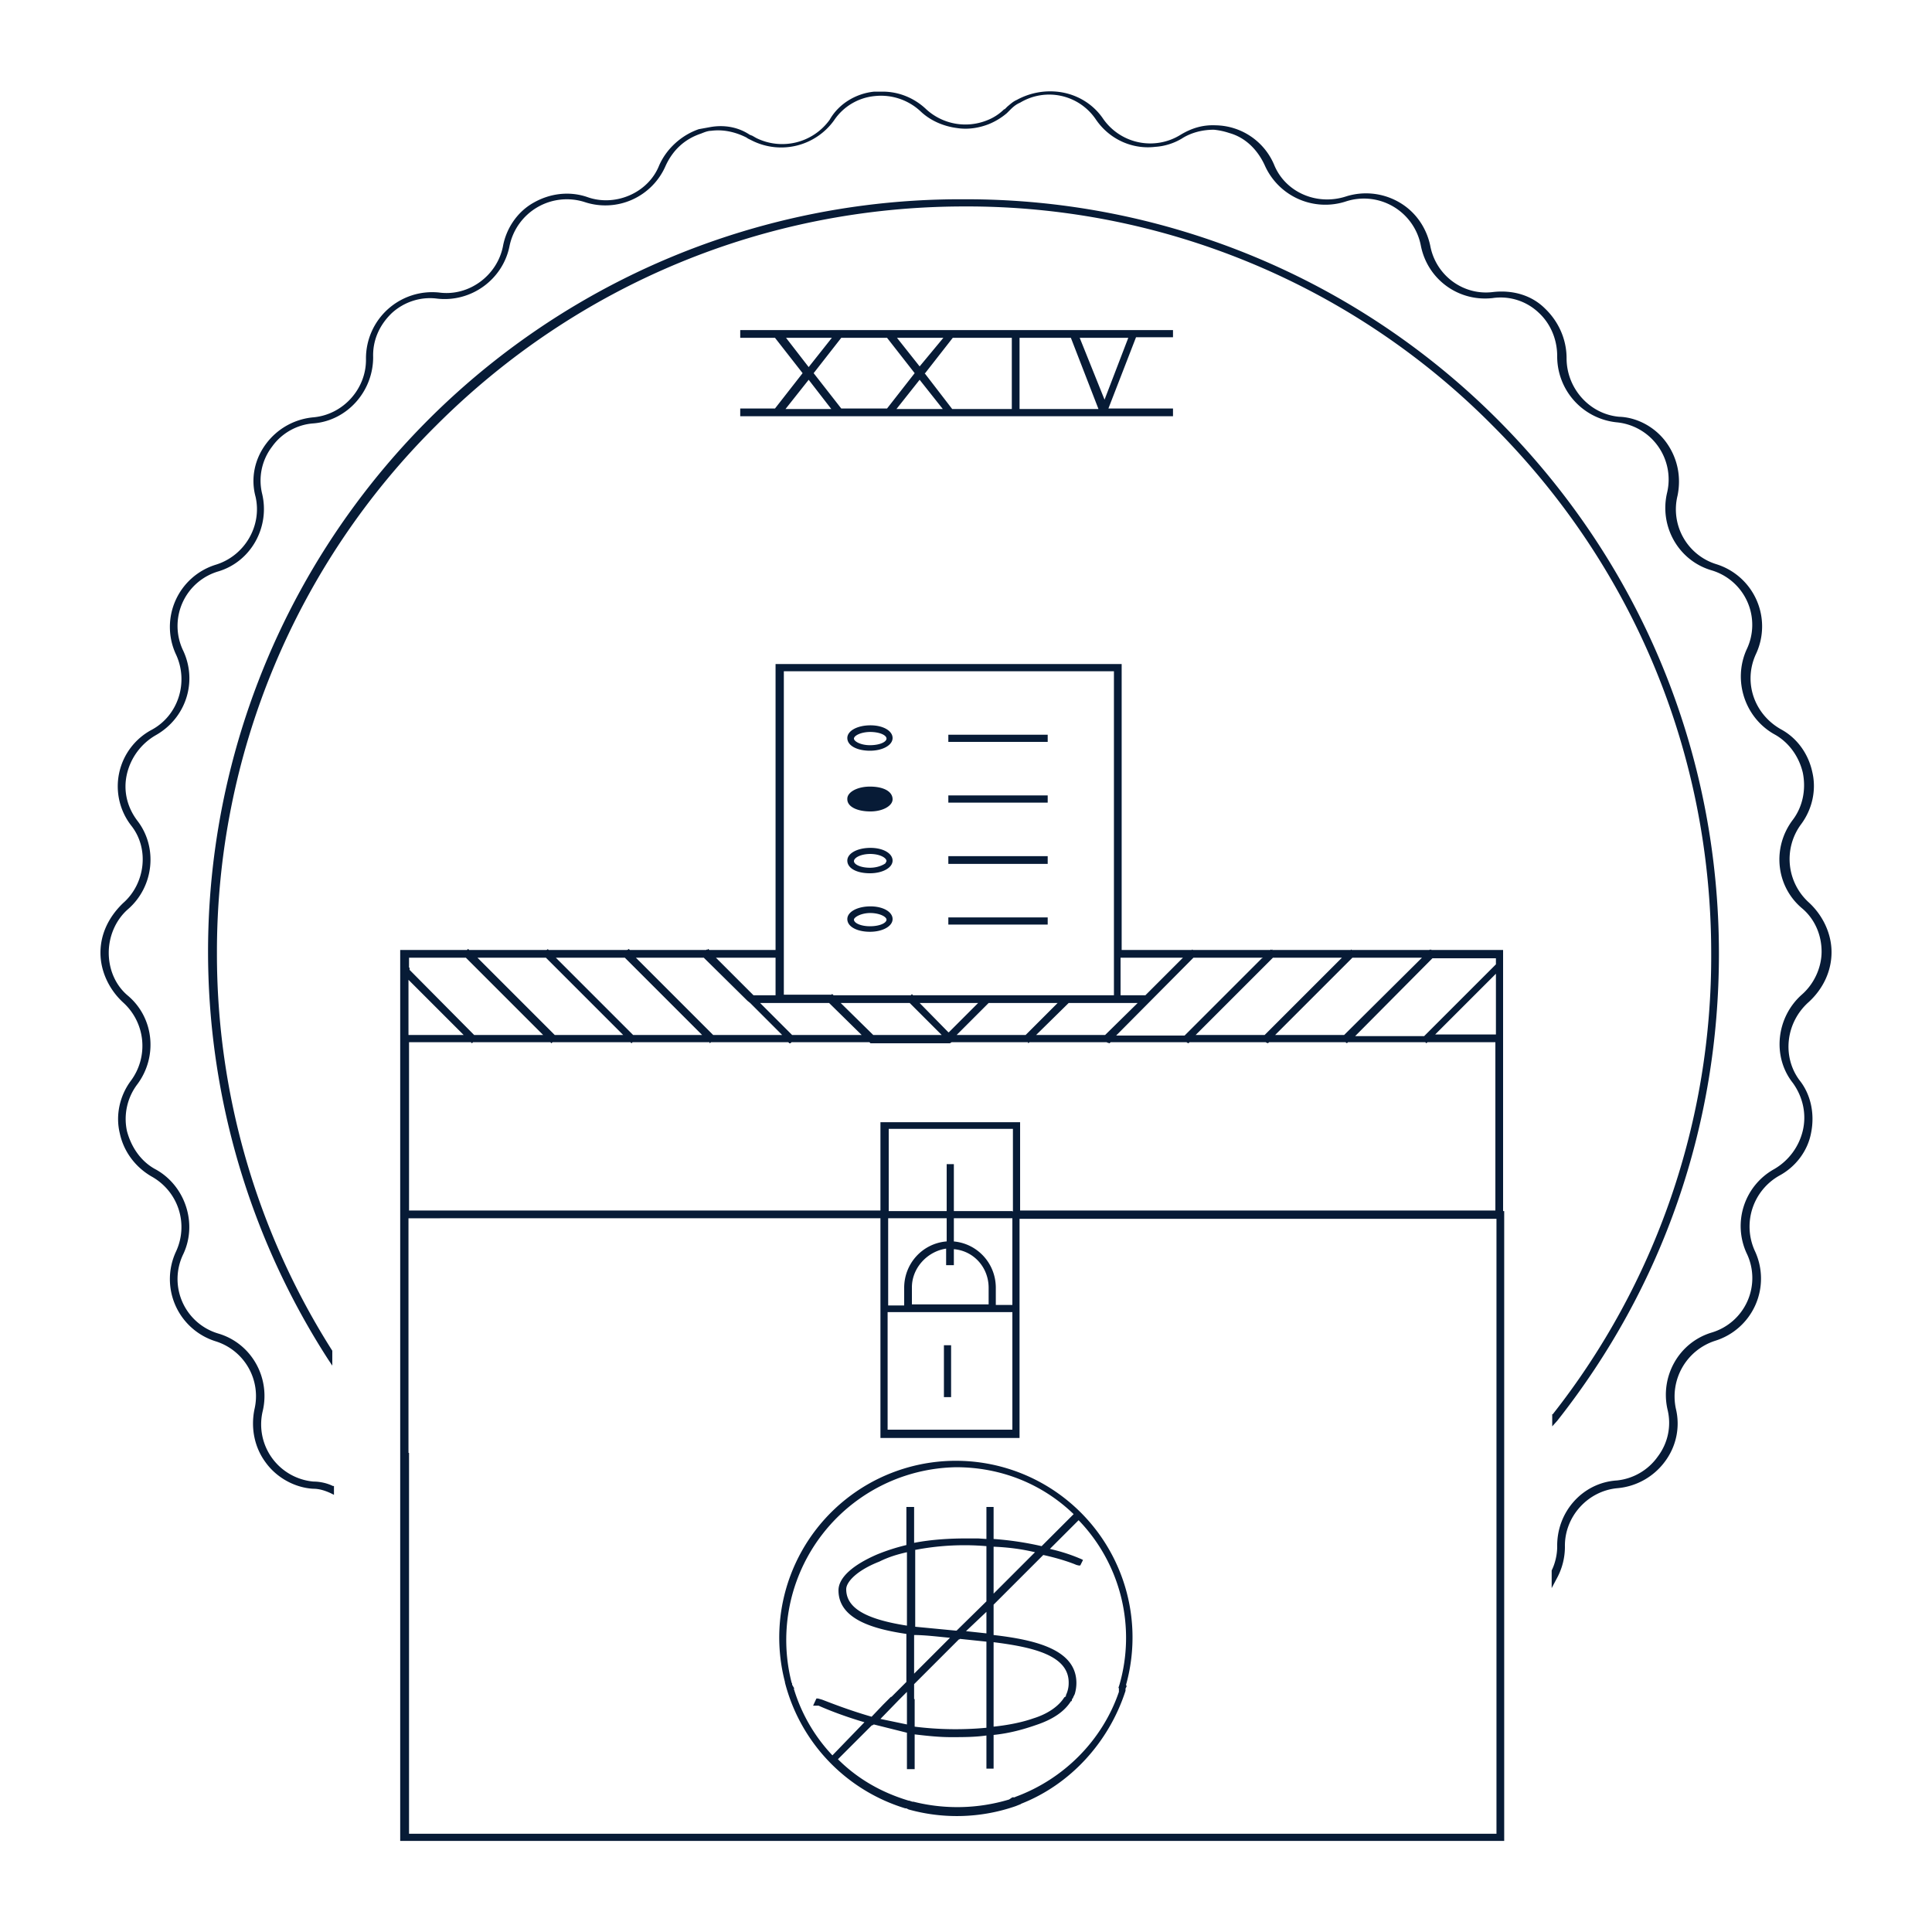 <svg xmlns="http://www.w3.org/2000/svg" width="350" height="350" viewBox="0.5 568.5 350 350"><path fill="#071b36" d="M142.7 873.3a32.2 32.2 0 0 0 21.8 22.8h.2l.2.1.2.1a32.5 32.5 0 0 0 19.4-.6l1-.4h-.1c9-3.5 16-11.2 19-20.5v-.4l.2-.4-.1-.3a32 32 0 1 0-61.8-.5zm31-39c8.1 0 15.6 3 21.3 8.5l-5.8 5.8a57 57 0 0 0-8.7-1.3v-5.8h-1.3v5.8l-1.5-.1h-2.1c-3.1 0-6.4.2-9.5.8v-6.5h-1.4v6.9a36 36 0 0 0-5.3 1.7c-4.4 1.9-7 4.2-7 6.5 0 5.2 6.2 7 12.3 7.9v8.7l-2.7 2.7h-.1l-1.4 1.4-2.1 2.2c-4.5-1.3-7.9-2.7-9-3.1l-.7-.2h-.3l-.6 1.3h1c1.1.5 4.2 1.8 8.3 3l-5.8 6a30.3 30.3 0 0 1-7-12.1h.1l-.4-.7v-.2l-.1-.2a31.3 31.3 0 0 1 29.9-39zm29.6 39.4l-.2.6h.1v.7c-3 8.8-10 15.8-18.7 19l-.2.1h-.4l-.3.2-.3.2a32.6 32.6 0 0 1-17.3.4h-.2l-.6-.2h-.1c-5-1.5-9.3-4-12.8-7.5l6.2-6.2v.1l.3-.2 6 1.5v6.6h1.4v-6.3c2.5.3 4.6.5 6.5.5h.1c2.2 0 4.3 0 6.4-.3v6h1.3v-6.1c2.9-.3 5.4-1 7.7-1.8 3-1 5.1-2.4 6.3-4.3h.1l.1-.2v-.2l.2-.2v-.1l.3-.6a7 7 0 0 0 .3-2c0-6-7.2-7.8-15-8.7v-5.5l9-9c3.2.7 5.3 1.5 6 1.8l.4.1h.3l.5-1-.4-.2c-.1 0-2.1-1-5.6-1.8l5.2-5.2a30.7 30.7 0 0 1 7.4 29.8zm-40 2.8l1.5-1.5v5.9l-4.8-1 3.3-3.4zm15.9 5a59.6 59.6 0 0 1-13-.2v-5h-.1v-2.7l8.1-8.1h.1l.1-.1 4.8.5v15.6zm-6.6-16.3l-6.5 6.5v-7c2 0 4.3.3 6.5.5zm6.6-4.7v3.9l-3.7-.4 3.7-3.5zm1.3 20.8V866c7.2.9 13.6 2.4 13.6 7.3a5 5 0 0 1-.5 2.3v.2l-.3.2c-1 1.6-3 3-5.6 3.8-2 .7-4.4 1.2-7.2 1.5zm7.3-31.4l-7.3 7.3v-8.5c2.5.1 5 .4 7.5 1l-.2.2zm-21.6-.6a47.2 47.2 0 0 1 13-.7v10l-5.4 5.3h-.2l-7.3-.7v-13.9h-.1zm-1.4.5V863c-7.7-1.2-11-3.3-11-6.6 0-1.3 1.9-3.4 6-5 1.6-.8 3.2-1.3 5-1.7zm108-109.2h-13v-.1l-.2.1v-.1l-.2.1h-14l-.1-.1-.1.1H231v-.1l-.2.1v-.1l-.2.1h-14l-.1-.1-.1.1h-12.7v-51.8H141v51.8H129l-.2-.2-.2.2v-.1l-.2.1h-13.8l-.2-.2-.2.2v-.1l-.1.1H99.9l-.2-.2v.1l-.2.1h-14l-.2-.2-.1.1-.1.1H73V902H273V787.9h-.2v-47.3zm-198.3 91v-42.4H160V829h25.2v-39.7h86.4v111.4h-197v-69h-.1zm0-75.6v-10l10 10h-10zm85.5 15.8v16H74.6v-30.5h11.2l.2.2.2-.2h14l.2.2.2-.2h14.1l.2.2.2-.2H129l.1.2.2-.2h14l.2.2h.2l.2-.2H158l.2.2H172.6l.3-.2h13.8l.1.2.2-.2h14l.1.1h.1l.3.1.2-.2h13.8v.1h.1l.2.1.2-.2h13.8l.1.1h.1l.2.1.2-.2h13.9v.1h.1l.1.1.2-.2h14l.2.2.2-.2h12.3v30.5h-86.1v-16H160zm5.7 29.9c0-3.5 2.8-6.5 6.2-7v3h1.4v-2.9c3.6.3 6.3 3.3 6.3 7v3h-13.9v-3.1zm6.2-8.3c-4.3.4-7.6 4-7.6 8.4v3.2h-2.9v-15.8H172v4.2zm12 12.8v21.3h-22.6v-21.3H184zm0-1.3h-3v-3.1c0-4.4-3.3-8-7.6-8.4v-4.2h10.6V805zm0-17h-10.6v-8.5H172v8.5h-10.5V773H184V788zm87.6-43v11h-11l11-11zM186.3 756h-12.5l5.8-5.8h12.5l-5.8 5.8zm-14-.5l-5.2-5.3h10.6l-5.3 5.3zm-19.5-5.3h12.5l5.8 5.8h-12.4l-5.9-5.8zm3.6 5.8H144l-5.8-5.8h12.5l5.9 5.8h-.3zm115.1-12.8l-13 13H246l14-14.1h11.5v1.1zM244 756h-12.5l14-14h12.6L244 756zm-14.5 0h-12.4l14-14h12.5l-14 14zm-.4-13.9l-14 14h-12.4l14-14.1h12.6l-.2.1zm-21.1 6.7h-4.5V742h11.3l-6.8 6.8zm-1.4 1.4l-5.9 5.8h-12.5l5.9-5.8h12.5zm-4.4-1.4h-36.3l-.2-.2-.2.2h-14l-.2-.2h-.1l-.1.1h-8.6v-58.6h59.8v58.7h-.1zm-61.3 0H137l-6.8-6.8H141v6.8zm-5 1l.5.4 5.8 5.8h-12.5l-14-14H128l7.8 7.7zm-8.1 6.2h-12.6l-14-14h12.5l14 14zm-14.5 0H101l-14-14h12.4l14 14zm-14.6 0H86.4l-11.7-11.8v-.4h-.1V742h10.3l14 14h-.2zm59.4-18.7c2.3 0 4.1-1 4.1-2.3s-1.7-2.3-4-2.3c-2.4 0-4.2 1-4.2 2.3 0 1.4 1.8 2.3 4.1 2.3zm0-3.4c1.8 0 3 .7 3 1.2 0 .6-1.2 1.2-3 1.2-1.7 0-2.9-.6-2.9-1.2 0-.4 1.2-1.2 3-1.2zm0-7.2c2.3 0 4.1-1 4.1-2.3s-1.7-2.3-4-2.3c-2.4 0-4.2 1-4.2 2.3 0 1.4 1.7 2.3 4.1 2.3zm0-3.5c1.8 0 3 .7 3 1.3l-.2.4c-.4.3-1.4.8-2.8.8-1.7 0-2.9-.6-2.9-1.2s1.2-1.3 3-1.3zm14.7 98.4h-1.3v-9.4h1.3v9.4zm153.7-57.4c2 2.5 2.8 6 2.1 9.5-.6 3.3-2.8 6.2-5.8 7.8a10.6 10.6 0 0 0-4.4 13.6 11.8 11.8 0 0 1-7.2 16.3 10.6 10.6 0 0 0-7.1 12.3c.8 3.3.1 6.8-2 9.6a12 12 0 0 1-8.6 4.8c-5.4.5-9.6 5.2-9.5 10.6 0 2-.5 4-1.5 5.8l-.9 1.7V853c.6-1.2 1-2.8 1-4.3-.1-6.3 4.6-11.6 10.8-12 3-.3 5.7-1.9 7.4-4.3 1.9-2.5 2.5-5.6 1.8-8.5-1.4-6 2-12.2 8-14a10.3 10.3 0 0 0 6.3-14.4 11.8 11.8 0 0 1 5-15.2 11 11 0 0 0 5.2-7c.7-3 0-6.1-1.8-8.6-3.8-4.8-3-11.9 1.6-16 2.3-2 3.6-5 3.6-7.8 0-3.1-1.3-6-3.6-7.9-4.7-4-5.4-11-1.6-16 1.8-2.4 2.4-5.5 1.8-8.5-.7-3-2.6-5.6-5.2-7-5.3-3-7.5-9.7-5-15.3a10.3 10.3 0 0 0-6.4-14.4c-6-1.8-9.4-8-8-14a10.4 10.4 0 0 0-9.2-12.8 12 12 0 0 1-10.7-12c0-3-1.2-5.9-3.4-7.9a10 10 0 0 0-8.3-2.6c-6.2.7-11.8-3.4-13-9.5a10.5 10.5 0 0 0-13.6-8 12 12 0 0 1-14.7-6.6c-1.3-2.8-3.5-5-6.4-5.8-.9-.3-1.8-.5-2.8-.6-2 0-4.1.5-5.8 1.6-1.5.9-3.2 1.4-4.8 1.5-4.1.5-8.3-1.3-10.8-5a10.2 10.2 0 0 0-13.7-3c-.7.3-1.2.7-1.8 1.3l-.6.6a12 12 0 0 1-3.3 2c-1.8.7-3.8 1-5.7.7-2.4-.3-4.8-1.3-6.6-3a10.5 10.5 0 0 0-8.3-2.8 10 10 0 0 0-7.4 4.4 11.8 11.8 0 0 1-14.8 3.7l-.8-.4-.3-.2c-2-1-4.2-1.5-6.4-1.2-.6 0-1.3.3-1.8.5-3 1-5.1 3-6.4 5.8a11.9 11.9 0 0 1-14.7 6.6 10.6 10.6 0 0 0-13.6 8c-1.2 6-6.9 10.2-13.1 9.5-3-.4-6 .6-8.2 2.6-2.3 2.2-3.5 5-3.4 8 0 6.2-4.7 11.5-10.8 12-3 .2-5.8 1.8-7.5 4.2A10.1 10.1 0 0 0 48 658c1.4 6-2 12.2-7.9 14a10.3 10.3 0 0 0-6.4 14.4c2.6 5.6.5 12.2-5 15.3a11 11 0 0 0-5.2 7c-.7 3 0 6 1.9 8.5 3.7 4.8 3 11.9-1.7 16-2.3 2-3.5 5-3.5 7.9 0 3 1.2 5.9 3.5 7.8 4.7 4 5.4 11 1.7 16a10.4 10.4 0 0 0-1.9 8.5c.8 3 2.6 5.6 5.3 7 5.3 3 7.5 9.8 4.9 15.3a10.3 10.3 0 0 0 6.4 14.4c6 1.8 9.4 8 8 14a10.4 10.4 0 0 0 9.2 12.8c1.2 0 2.5.3 3.5.8h.2v1.6l-.6-.3c-1.1-.5-2.1-.8-3.2-.8-3.3-.2-6.6-2-8.6-4.8-2-2.7-2.7-6.2-2-9.6a10.4 10.4 0 0 0-7-12.3 11.8 11.8 0 0 1-7.2-16.3c2.3-5 .4-10.9-4.5-13.6-2.9-1.7-5-4.5-5.7-7.8-.8-3.3 0-6.8 2-9.5a10.6 10.6 0 0 0-1.4-14.2c-2.5-2.3-4.1-5.6-4.1-9s1.5-6.5 4.1-9c4-3.5 4.8-9.8 1.5-14a11.6 11.6 0 0 1 3.7-17.4c4.8-2.6 6.7-8.6 4.4-13.6a11.8 11.8 0 0 1 7.2-16.3c5.2-1.6 8.4-7 7.2-12.3-.9-3.3-.2-6.8 1.9-9.6a12 12 0 0 1 8.6-4.8c5.4-.5 9.6-5.2 9.5-10.6a12 12 0 0 1 13.3-12c5.3.7 10.4-3 11.5-8.3.6-3.4 2.7-6.4 5.6-8 3-1.7 6.5-2.1 9.7-1 5 1.8 11-.7 13-5.7 1.3-3 4-5.5 7.2-6.6l2.2-.4c2.4-.4 4.9 0 7 1.4l.5.2.7.4a10.6 10.6 0 0 0 13.3-3.3c1.7-3 4.9-4.8 8.1-5.1h1.5c3 0 5.8 1.2 7.9 3.2a10.5 10.5 0 0 0 11 2 9 9 0 0 0 3.1-2h.1l.5-.5c.5-.4 1-.9 1.7-1.2a12.6 12.6 0 0 1 7.2-1.5c3.3.3 6.5 2 8.5 5a10.4 10.4 0 0 0 14 2.8c2-1.2 4-1.8 6.3-1.7a11.7 11.7 0 0 1 10.6 7.1c2 5 7.7 7.5 13 5.8a12 12 0 0 1 9.6 1c3 1.7 5 4.6 5.7 7.9 1 5.4 6 9.1 11.4 8.4 3.6-.4 7 .6 9.4 3 2.4 2.3 3.9 5.5 3.9 9 0 5.4 4.1 10.1 9.5 10.6 3.3.1 6.6 1.9 8.6 4.7 2 2.8 2.7 6.2 2 9.6a10.4 10.4 0 0 0 7 12.4 11.8 11.8 0 0 1 7.2 16.3c-2.3 5-.4 10.8 4.5 13.6 3 1.6 5 4.5 5.7 7.7.8 3.3 0 6.8-2 9.5a10.6 10.6 0 0 0 1.4 14.2c2.5 2.3 4.1 5.6 4.1 9s-1.5 6.6-4.1 9c-4.2 3.7-4.9 9.9-1.7 14.2zm-172.5-51c0-1.2 1.8-2.2 4.1-2.2 2.5 0 4.1.9 4.1 2.3 0 1.2-1.8 2.2-4 2.2-2.5 0-4.2-.9-4.2-2.2zm-74.5-67.6a134.3 134.3 0 0 0-39.7 95.6 134 134 0 0 0 20.9 72v2.7l-.8-1.2a136.3 136.3 0 0 1 115.3-210.1 136 136 0 0 1 96.7 40c25.8 25.9 40 60.2 40 96.7 0 31-10.1 60.3-29.3 84.6l-.9 1v-2.2h.1a134 134 0 0 0 28.7-83.5c0-36-14-70-39.6-95.6a134 134 0 0 0-95.7-39.7c-36 0-70.1 14.1-95.7 39.7zm110.8 57.3h-18v-1.3h18v1.3zm0 11h-18v-1.3h18v1.4zm-32.2-9.4c2.3 0 4.1-1 4.1-2.3s-1.7-2.3-4-2.3c-2.4 0-4.2 1-4.2 2.3 0 1.4 1.8 2.3 4.1 2.3zm0-3.4c1.8 0 3 .6 3 1.2s-1.2 1.2-3 1.2c-1.7 0-2.9-.7-2.9-1.2s1.2-1.2 3-1.2zm32.2 23.9h-18v-1.4h18v1.4zm0 11h-18v-1.3h18v1.3zM213 629.7v-1.4h-78.4v1.4h6.3l5 6.4-5 6.4h-6.3v1.4H213v-1.4h-11.7l5-12.9h6.7zm-66 5.3l-4.1-5.3h8.3l-4.2 5.3zm0 2.3l4.1 5.3h-8.3l4.2-5.3zm.9-1.2l5-6.4h8.3l5 6.4-5 6.4h-8.3l-5-6.4zm19.3-1.1l-4.2-5.3h8.4L167 635zm-.1 2.3l4.2 5.3h-8.4l4.2-5.3zm1-1.2l5-6.4h10.7v12.9H173l-5-6.5zm17.1-6.4h9.3l5 12.9h-14.3v-13zm10.9 0h8.8l-4.3 11.2-4.5-11.2z"/></svg>